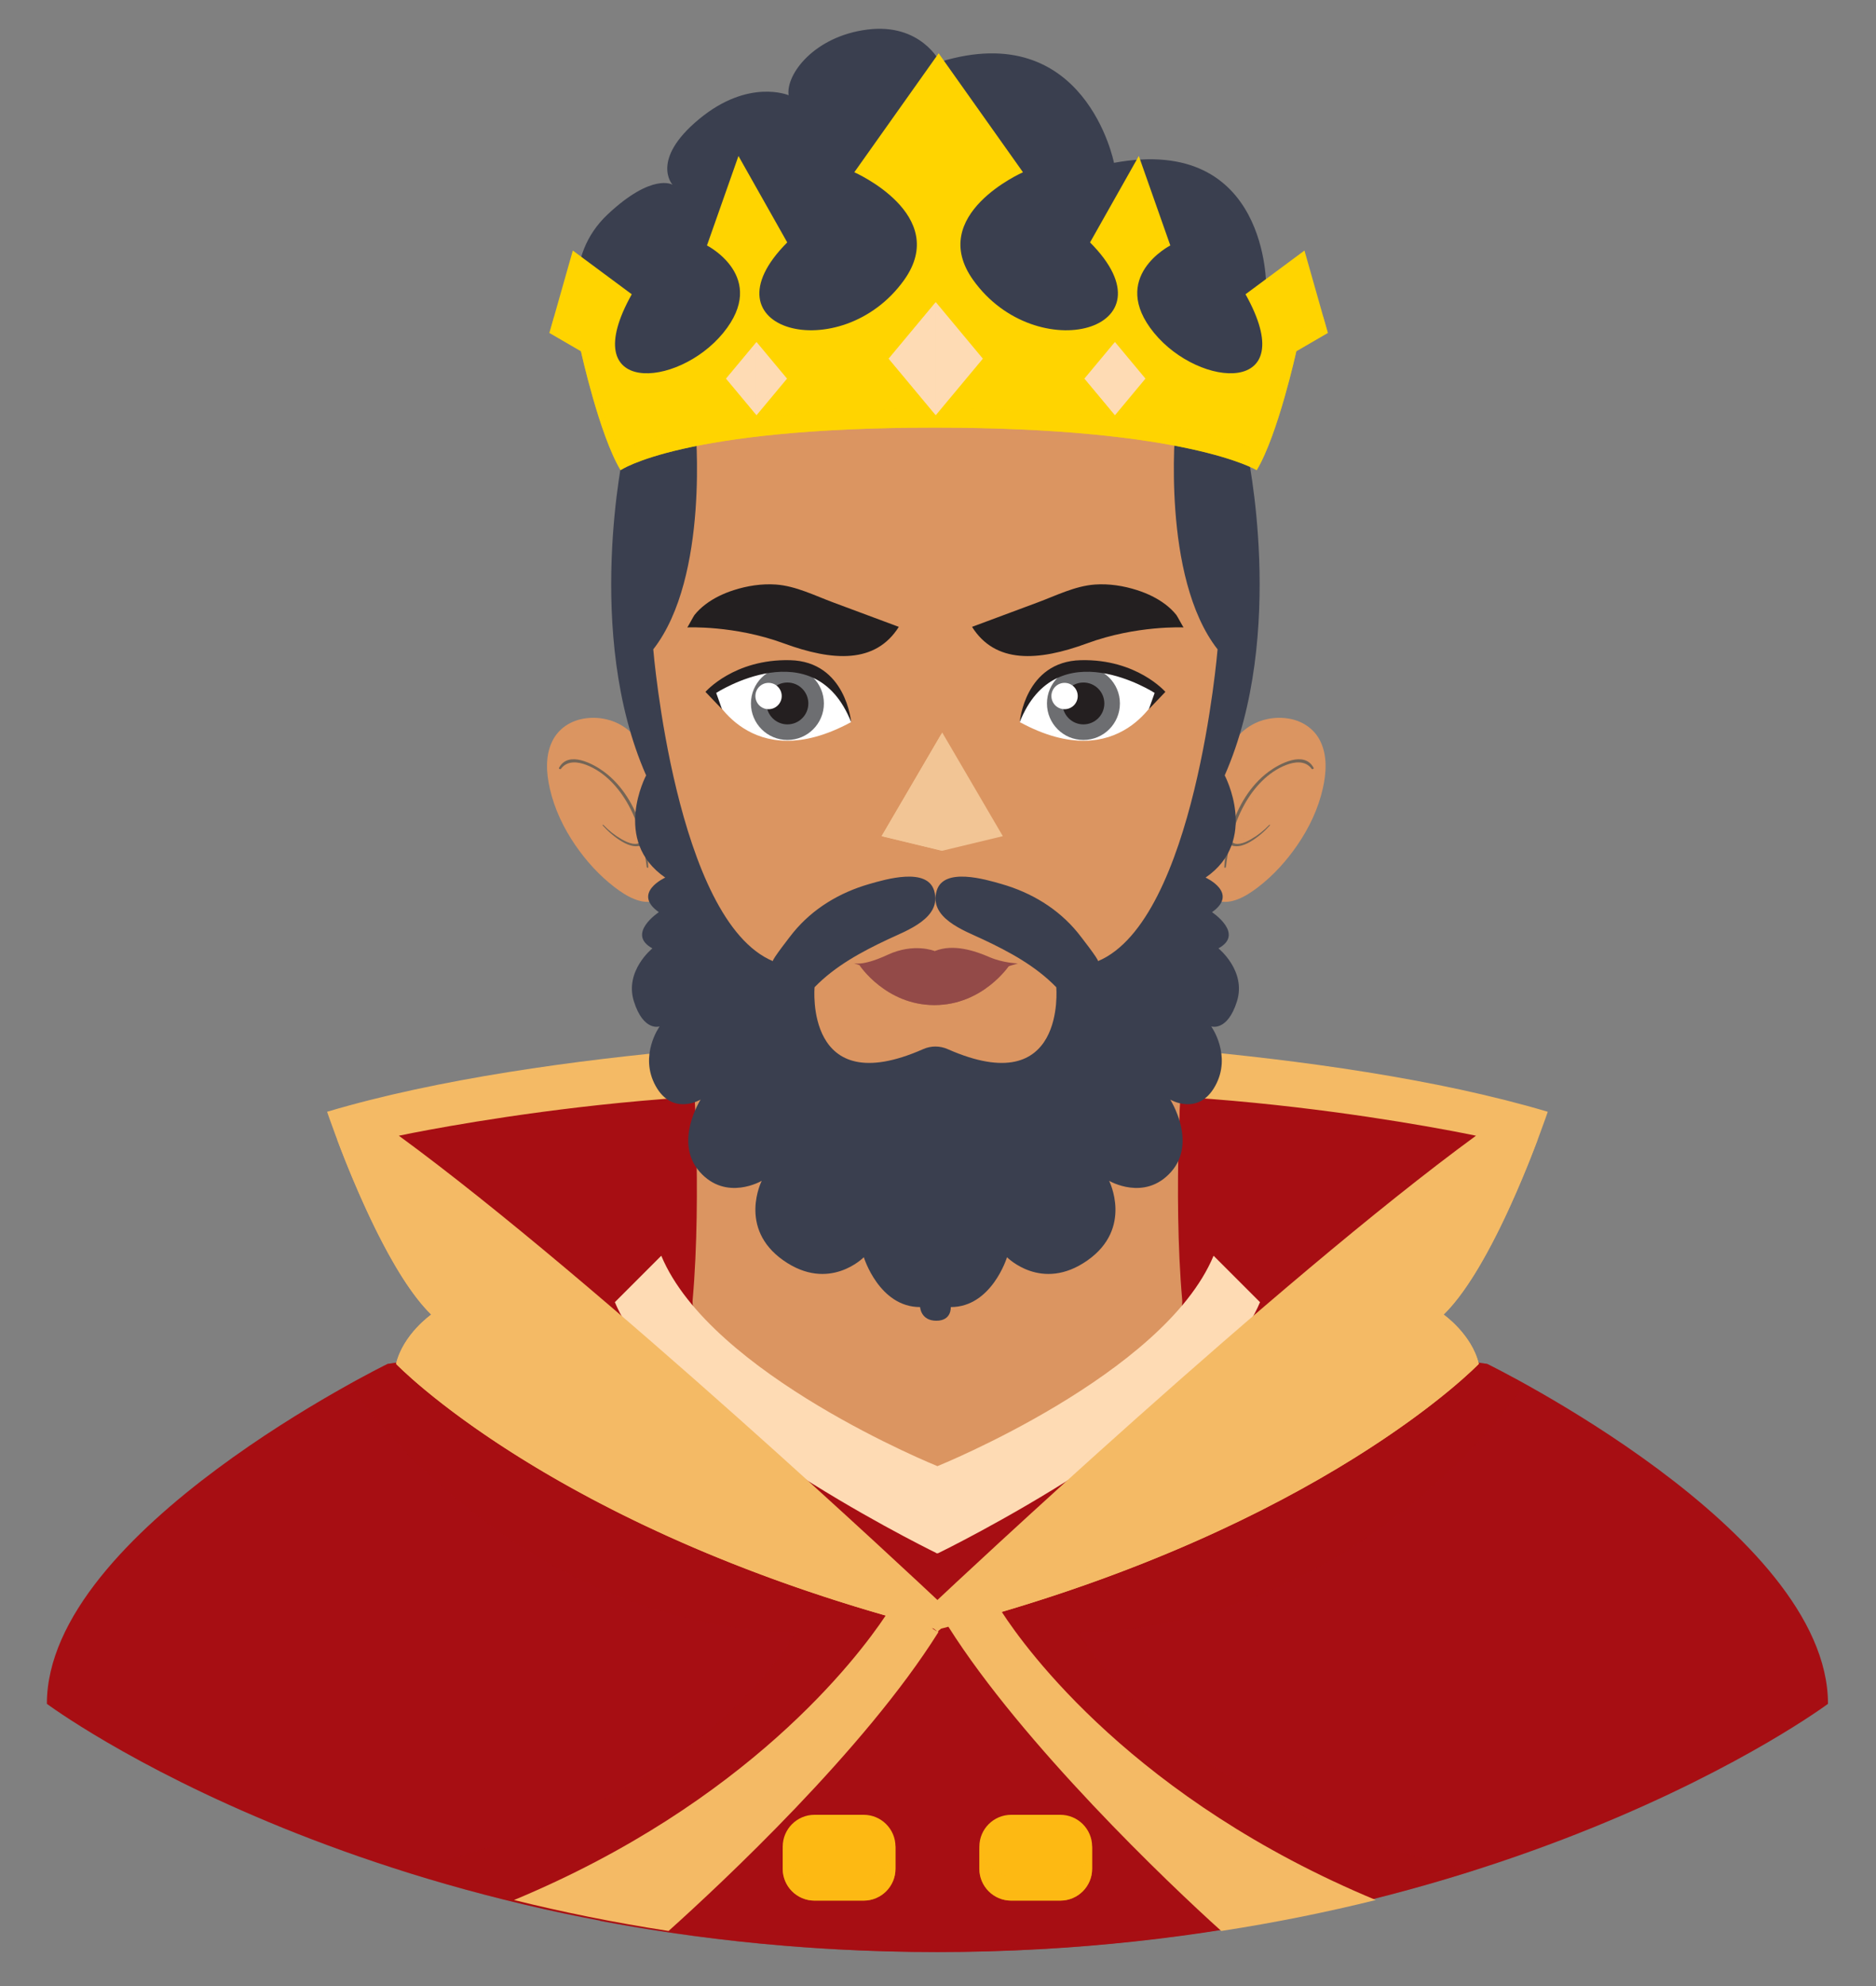<svg width="344" height="364" viewBox="0 0 344 364" fill="none" xmlns="http://www.w3.org/2000/svg">
<rect x="0" y="0" width="344" height="364" fill="#808080" stroke="none"/>
<path d="M66.322 205.403C66.322 205.403 180.832 178.032 277.467 207.358C277.467 207.358 208.336 286.354 170.844 295.872C170.844 295.872 80.286 245.342 66.322 205.403Z" fill="#A70E13"/>
<path opacity="0.6" d="M66.322 205.403C66.322 205.403 180.832 178.032 277.467 207.358C277.467 207.358 208.336 286.354 170.844 295.872C170.844 295.872 80.286 245.342 66.322 205.403Z" fill="#A70E13"/>
<path d="M127.007 194.492C127.007 194.492 128.758 218.425 127.007 238.272C126.853 240.022 128.315 242.762 128.899 244.34C130.669 249.121 132.958 253.728 135.776 257.978C144.215 270.706 156.75 278.034 172.016 278.787C172.387 278.805 172.758 278.824 173.129 278.842C172.306 278.842 171.483 278.842 170.66 278.842C186.384 278.864 199.771 270.603 208.243 257.628C210.98 253.436 213.209 248.907 214.938 244.21C215.507 242.664 216.933 239.984 216.782 238.272C215.031 218.425 216.782 194.492 216.782 194.492H127.007Z" fill="#DB9561"/>
<path opacity="0.6" d="M127.008 194.492C127.008 194.492 127.227 197.493 127.433 202.247C131.045 206.964 135.196 211.219 139.557 215.274C149.065 224.115 160.114 233.395 173.067 233.497C186.02 233.395 197.069 224.116 206.577 215.274C209.974 212.115 213.248 208.837 216.237 205.312C216.466 198.817 216.783 194.492 216.783 194.492H127.008Z" fill="#DB9561"/>
<path d="M222.533 230.125C213.424 251.944 171.905 268.679 171.905 268.679V268.704C171.898 268.705 171.892 268.708 171.886 268.709V268.679C171.886 268.679 130.367 251.944 121.258 230.125L112.746 238.637C121.505 259.618 168.048 282.812 171.61 284.563C171.62 284.576 171.631 284.589 171.641 284.602C171.67 284.628 171.703 284.643 171.741 284.649C171.761 284.656 171.781 284.656 171.802 284.657C171.822 284.667 171.835 284.673 171.835 284.673V284.658C171.876 284.659 171.917 284.656 171.957 284.642L171.959 284.641V284.673C171.959 284.673 221.938 260.456 231.047 238.637L222.533 230.125Z" fill="#FEDBB4"/>
<path d="M263.647 248.641L272.711 249.945C272.711 249.945 335.196 280.441 335.196 312.24C335.196 312.24 274.247 357.731 171.782 357.731H172.009C69.544 357.731 8.595 312.24 8.595 312.24C8.595 280.441 71.08 249.945 71.08 249.945L80.144 248.641C80.144 248.641 128.291 287.087 170.629 295.874C170.629 295.874 234.178 274.9 263.647 248.641Z" fill="#A70E13"/>
<path opacity="0.3" d="M73.403 342.743C83.255 345.876 94.149 348.782 106.016 351.187C111.18 347.489 116.508 344.023 121.625 340.259C127.619 335.849 133.143 330.85 138.539 325.735C143.868 320.683 149.006 315.429 153.921 309.972C158.285 305.127 162.489 300.159 166.305 294.877C125.081 284.521 80.144 248.641 80.144 248.641L71.08 249.945C71.08 249.945 68.353 251.277 64.048 253.667C65.154 255.325 93.94 297.745 145.755 299.236C145.755 299.236 129.223 331.154 73.403 342.743Z" fill="#A70E13"/>
<path opacity="0.3" d="M270.3 342.743C260.448 345.876 249.554 348.782 237.687 351.187C232.523 347.489 227.195 344.023 222.078 340.259C216.084 335.849 210.56 330.85 205.164 325.735C199.835 320.683 194.697 315.429 189.782 309.972C185.419 305.127 181.214 300.159 177.398 294.877C218.622 284.521 263.559 248.641 263.559 248.641L272.623 249.945C272.623 249.945 275.349 251.277 279.655 253.667C278.549 255.325 249.764 297.745 197.948 299.236C197.948 299.236 214.48 331.154 270.3 342.743Z" fill="#A70E13"/>
<path opacity="0.6" d="M226.005 346.372C223.203 344.188 220.571 341.792 217.784 339.586C214.971 337.359 212.117 335.184 209.343 332.908C206.6 330.657 203.924 328.307 201.512 325.7C199.112 323.107 196.99 320.245 194.892 317.406C190.618 311.622 186.465 305.52 180.97 300.799C178.827 298.957 176.737 297.06 173.768 296.946C171.219 296.848 168.52 297.144 166.913 299.318C166.187 300.3 165.605 301.383 164.924 302.395C163.994 303.778 162.965 305.099 161.943 306.415C159.72 309.278 157.377 312.046 154.934 314.723C150.165 319.947 145.019 324.816 139.651 329.418C130.2 337.521 120.09 344.796 109.962 352.021C128.338 355.488 148.948 357.719 171.592 357.726C194.487 357.718 215.301 355.437 233.83 351.903C231.158 350.151 228.528 348.338 226.005 346.372Z" fill="#A70E13"/>
<path d="M264.713 240.909C274.521 231.359 283.812 203.742 283.812 203.742C243.156 191.616 181.911 190.004 172.511 189.825V189.805C172.511 189.805 172.3 189.807 171.896 189.814C171.492 189.807 171.281 189.805 171.281 189.805V189.825C161.881 190.004 100.636 191.616 59.978 203.742C59.978 203.742 69.27 231.359 79.078 240.909C79.078 240.909 73.915 244.522 72.626 249.943C72.626 249.943 99.544 278.036 162.405 296.066C157.177 303.899 137.078 330.398 94.255 348.197C103.08 350.385 112.539 352.319 122.597 353.866C132.29 345.165 158.511 320.714 172.051 299.139L171.879 299.027L171.896 299.013L172.051 299.139L172.049 298.89L172.572 298.466C173.021 298.35 173.461 298.232 173.906 298.116C187.508 319.628 214.293 345.207 223.94 353.866C233.997 352.318 243.457 350.384 252.281 348.197C208.129 329.845 188.137 302.248 183.691 295.395C244.904 277.348 271.165 249.944 271.165 249.944C269.874 244.523 264.713 240.909 264.713 240.909ZM170.871 298.374C170.988 298.404 171.102 298.435 171.219 298.465L171.742 298.889L171.741 298.938L170.871 298.374ZM171.895 293.211C169.294 290.767 109.743 234.888 73.141 208.131C73.141 208.131 128.838 196.235 171.28 202.025V202.195C171.484 202.165 171.69 202.139 171.895 202.11C172.099 202.139 172.306 202.165 172.51 202.195V202.025C214.952 196.235 270.648 208.131 270.648 208.131C234.048 234.888 174.497 290.766 171.895 293.211Z" fill="#F4BA65"/>
<path d="M271.164 249.945C271.164 249.945 242.639 279.721 175.734 297.637C235.846 274.566 261.727 242.057 261.727 242.057C246.02 256.642 208.401 275.388 208.401 275.388C256.394 245.023 274.955 221.299 282.029 208.68C278.868 217.069 271.93 233.883 264.711 240.912C264.711 240.912 269.874 244.525 271.164 249.945Z" fill="#F4BA65"/>
<path d="M72.625 249.945C72.625 249.945 101.15 279.721 168.055 297.637C107.943 274.566 82.062 242.057 82.062 242.057C97.769 256.642 135.388 275.388 135.388 275.388C87.395 245.023 68.834 221.299 61.76 208.68C64.921 217.069 71.859 233.883 79.078 240.912C79.078 240.912 73.916 244.525 72.625 249.945Z" fill="#F4BA65"/>
<path d="M158.367 348.306H149.362C146.138 348.306 143.525 345.693 143.525 342.469V338.415C143.525 335.191 146.138 332.578 149.362 332.578H158.367C161.591 332.578 164.204 335.191 164.204 338.415V342.469C164.204 345.693 161.591 348.306 158.367 348.306Z" fill="#FDB913"/>
<path opacity="0.6" d="M158.367 343.753H149.362C146.222 343.753 143.668 341.272 143.537 338.164C143.534 338.247 143.525 338.329 143.525 338.413V342.467C143.525 345.691 146.138 348.304 149.362 348.304H158.367C161.591 348.304 164.204 345.691 164.204 342.467V338.413C164.204 338.329 164.195 338.248 164.192 338.164C164.06 341.271 161.507 343.753 158.367 343.753Z" fill="#FDB913"/>
<path d="M194.427 348.306H185.422C182.198 348.306 179.585 345.693 179.585 342.469V338.415C179.585 335.191 182.199 332.578 185.422 332.578H194.427C197.651 332.578 200.264 335.191 200.264 338.415V342.469C200.265 345.693 197.651 348.306 194.427 348.306Z" fill="#FDB913"/>
<path opacity="0.6" d="M194.427 343.753H185.422C182.282 343.753 179.728 341.272 179.597 338.164C179.593 338.247 179.584 338.329 179.584 338.413V342.467C179.584 345.691 182.198 348.304 185.421 348.304H194.426C197.65 348.304 200.263 345.691 200.263 342.467V338.413C200.263 338.329 200.254 338.248 200.251 338.164C200.121 341.271 197.567 343.753 194.427 343.753Z" fill="#FDB913"/>
<path d="M225.156 90.597C221.365 62.41 181.871 64.428 171.542 65.447C161.213 64.427 121.718 62.41 117.928 90.597C113.566 123.031 122.538 208.256 171.493 208.37V208.371C171.509 208.371 171.526 208.37 171.542 208.37C171.559 208.37 171.575 208.371 171.591 208.371V208.37C220.546 208.257 229.518 123.031 225.156 90.597Z" fill="#DB9561"/>
<path d="M230.789 75.723C230.789 75.723 239.163 63.685 232.185 52.694C232.185 52.694 232.708 24.605 204.271 29.839C204.271 29.839 199.037 3.146 172.344 11.346C172.344 11.346 168.855 4.193 159.085 5.414C149.315 6.635 144.081 13.614 144.605 17.452C144.605 17.452 137.278 14.312 128.205 21.814C119.133 29.316 123.32 33.852 123.32 33.852C123.32 33.852 119.656 31.584 111.456 39.26C103.256 46.937 105.699 58.102 108.49 60.196L114.771 74.676L230.789 75.723Z" fill="#3A3F4F"/>
<path d="M100.823 144.528C101.668 148.244 103.338 151.739 105.488 154.872C107.472 157.764 109.899 160.447 112.691 162.583C114.729 164.142 117.634 165.967 120.304 165.017C121.775 164.494 122.696 163.149 123.3 161.778C124.054 160.066 124.436 158.215 124.504 156.35C124.64 152.623 123.664 148.94 122.528 145.422C121.428 142.013 119.979 138.502 117.31 136.01C117.291 135.992 117.268 135.982 117.246 135.969C116.758 135.303 116.206 134.682 115.585 134.124C113.325 132.092 110.345 131.238 107.342 131.647C104.719 132.005 102.412 133.458 101.249 135.878C99.955 138.574 100.178 141.693 100.823 144.528Z" fill="#DB9561"/>
<path opacity="0.35" d="M122.527 145.419C121.427 142.01 119.978 138.499 117.309 136.007C117.29 135.989 117.267 135.979 117.245 135.966C116.757 135.3 116.205 134.679 115.584 134.121C114.439 133.092 113.11 132.366 111.688 131.953C111.91 134.794 112.218 137.627 112.628 140.447C113.543 146.727 114.95 152.931 116.83 158.992C117.484 161.102 118.198 163.191 118.959 165.264C119.41 165.245 119.859 165.17 120.302 165.013C121.773 164.49 122.694 163.145 123.299 161.774C124.052 160.062 124.434 158.211 124.502 156.346C124.639 152.62 123.663 148.937 122.527 145.419Z" fill="#DB9561"/>
<path d="M102.506 140.711C104.212 137.514 108.767 139.944 110.802 141.462C114.142 143.953 116.363 147.754 117.601 151.673C118.342 154.018 118.746 156.462 118.883 158.916C118.893 159.104 118.594 159.036 118.577 158.887C118.415 157.499 118.191 156.117 117.888 154.755C117.466 155.079 116.726 155.119 116.278 155.064C115.484 154.967 114.716 154.62 114.035 154.213C112.728 153.432 111.522 152.391 110.509 151.255C110.42 151.155 110.592 151.121 110.659 151.192C111.621 152.208 112.763 153.104 113.978 153.795C114.605 154.152 115.278 154.492 115.998 154.611C116.297 154.66 116.607 154.673 116.904 154.603C117.234 154.526 117.438 154.308 117.734 154.176C117.74 154.173 117.747 154.174 117.753 154.172C117.186 151.821 116.367 149.539 115.178 147.41C113.468 144.348 110.881 141.482 107.545 140.191C105.933 139.567 104.004 139.341 102.853 140.9C102.741 141.05 102.413 140.885 102.506 140.711Z" fill="#746556"/>
<path d="M242.556 144.528C241.711 148.244 240.041 151.739 237.891 154.872C235.906 157.764 233.48 160.447 230.688 162.583C228.65 164.142 225.745 165.967 223.075 165.017C221.604 164.494 220.683 163.149 220.079 161.778C219.325 160.066 218.943 158.215 218.875 156.35C218.738 152.623 219.715 148.94 220.851 145.422C221.951 142.013 223.4 138.502 226.069 136.01C226.088 135.992 226.111 135.982 226.133 135.969C226.621 135.303 227.173 134.682 227.794 134.124C230.054 132.092 233.034 131.238 236.037 131.647C238.66 132.005 240.967 133.458 242.13 135.878C243.423 138.574 243.201 141.693 242.556 144.528Z" fill="#DB9561"/>
<path opacity="0.35" d="M220.85 145.419C221.95 142.01 223.399 138.499 226.068 136.007C226.087 135.989 226.11 135.979 226.132 135.966C226.62 135.3 227.172 134.679 227.793 134.121C228.938 133.092 230.267 132.366 231.69 131.953C231.468 134.794 231.159 137.627 230.749 140.447C229.835 146.727 228.427 152.931 226.547 158.992C225.893 161.102 225.179 163.191 224.418 165.264C223.967 165.245 223.517 165.17 223.074 165.013C221.603 164.49 220.682 163.145 220.078 161.774C219.324 160.062 218.942 158.211 218.874 156.346C218.738 152.62 219.715 148.937 220.85 145.419Z" fill="#DB9561"/>
<path d="M240.873 140.711C239.167 137.514 234.612 139.944 232.577 141.462C229.236 143.953 227.016 147.754 225.778 151.673C225.037 154.018 224.633 156.462 224.496 158.916C224.486 159.104 224.785 159.036 224.802 158.887C224.964 157.499 225.188 156.117 225.491 154.755C225.913 155.079 226.653 155.119 227.101 155.064C227.895 154.967 228.663 154.62 229.344 154.213C230.651 153.432 231.857 152.391 232.87 151.255C232.959 151.155 232.787 151.121 232.72 151.192C231.758 152.208 230.616 153.104 229.401 153.795C228.774 154.152 228.101 154.492 227.381 154.611C227.082 154.66 226.772 154.673 226.475 154.603C226.145 154.526 225.941 154.308 225.645 154.176C225.639 154.173 225.632 154.174 225.626 154.172C226.193 151.821 227.012 149.539 228.201 147.41C229.911 144.348 232.498 141.482 235.834 140.191C237.446 139.567 239.374 139.341 240.526 140.9C240.637 141.05 240.966 140.885 240.873 140.711Z" fill="#746556"/>
<path d="M173.775 192.262C195.586 201.895 193.687 180.917 193.687 180.917C189.904 177.02 185.069 174.419 180.201 172.131C176.748 170.508 170.276 168.235 171.76 163.231C173.051 158.88 180.684 161.146 183.688 162.014C189.125 163.584 193.994 166.5 197.599 170.89C197.9 171.256 201.626 176.012 201.324 176.142C219.166 168.667 223.265 118.998 223.265 118.998C212.897 105.737 215.549 78.008 215.549 78.008L228.636 82.457C228.636 82.457 236.022 116.062 224.574 142.096C224.574 142.096 230.941 154.045 221.066 160.826C221.066 160.826 227.257 163.626 222.245 167.164C222.245 167.164 228.288 171.144 223.424 173.797C223.424 173.797 228.583 177.924 226.814 183.525C225.045 189.126 222.097 188.094 222.097 188.094C222.097 188.094 225.929 193.4 222.834 199.002C219.739 204.603 214.58 201.508 214.58 201.508C214.58 201.508 219.592 209.32 214.727 214.774C209.863 220.228 203.377 216.395 203.377 216.395C203.377 216.395 207.799 225.091 199.397 230.987C190.995 236.883 184.657 230.397 184.657 230.397C184.657 230.397 181.856 239.536 174.339 239.536C174.339 239.536 174.545 242.036 171.694 242.036C168.843 242.036 168.715 239.536 168.715 239.536C161.198 239.536 158.397 230.397 158.397 230.397C158.397 230.397 152.059 236.883 143.657 230.987C135.255 225.091 139.677 216.395 139.677 216.395C139.677 216.395 133.191 220.227 128.327 214.774C123.463 209.32 128.474 201.508 128.474 201.508C128.474 201.508 123.315 204.603 120.22 199.002C117.125 193.401 120.957 188.094 120.957 188.094C120.957 188.094 118.009 189.126 116.24 183.525C114.471 177.924 119.63 173.797 119.63 173.797C114.766 171.144 120.809 167.164 120.809 167.164C115.797 163.626 121.988 160.826 121.988 160.826C112.112 154.046 118.48 142.096 118.48 142.096C107.032 116.062 114.418 82.457 114.418 82.457L127.505 78.008C127.505 78.008 130.157 105.736 119.789 118.998C119.789 118.998 123.888 168.667 141.73 176.142C141.428 176.013 145.154 171.257 145.455 170.89C149.059 166.5 153.929 163.584 159.366 162.014C162.37 161.146 170.003 158.881 171.294 163.231C172.778 168.235 166.307 170.507 162.853 172.131C157.985 174.419 153.15 177.02 149.367 180.917C149.367 180.917 147.469 201.895 169.279 192.262C169.986 191.95 170.752 191.786 171.525 191.786C172.301 191.786 173.068 191.95 173.775 192.262Z" fill="#3A3F4F"/>
<path d="M185.089 176.883C185.089 176.883 180.28 184.191 171.348 184.191H171.353C162.421 184.191 157.612 176.883 157.612 176.883H185.089Z" fill="#934A48"/>
<path opacity="0.6" d="M185.089 176.883C185.089 176.883 180.28 184.191 171.348 184.191H171.353C162.421 184.191 157.612 176.883 157.612 176.883H185.089Z" fill="#934A48"/>
<path d="M156.408 176.456C156.408 176.456 169.987 181.967 186.648 176.554C186.648 176.554 183.98 176.505 181.371 175.373C178.762 174.241 174.789 172.913 171.409 174.291C171.409 174.291 167.614 172.716 162.752 174.98C157.891 177.243 156.408 176.456 156.408 176.456Z" fill="#934A48"/>
<path d="M126.027 114.982C126.027 114.982 134.658 114.566 143.705 117.894C152.752 121.222 160.551 121.638 164.815 114.878C160.818 113.379 156.818 111.89 152.814 110.412C149.419 109.159 145.938 107.381 142.278 107.121C139.689 106.938 137.017 107.355 134.553 108.147C132.701 108.742 130.901 109.586 129.348 110.769C128.608 111.333 127.924 111.976 127.344 112.705C127.172 112.921 126.082 114.979 126.027 114.982Z" fill="#231F20"/>
<path d="M156.07 132.33C156.07 132.33 152.081 113.183 130.474 126.945C130.474 126.945 137.455 142.435 156.07 132.33Z" fill="white"/>
<path d="M144.388 135.605C148.082 135.605 151.077 132.61 151.077 128.916C151.077 125.221 148.082 122.227 144.388 122.227C140.694 122.227 137.699 125.221 137.699 128.916C137.699 132.61 140.694 135.605 144.388 135.605Z" fill="#6D6E71"/>
<path d="M148.224 128.914C148.224 131.032 146.507 132.75 144.388 132.75C142.27 132.75 140.552 131.033 140.552 128.914C140.552 126.796 142.269 125.078 144.388 125.078C146.507 125.078 148.224 126.796 148.224 128.914Z" fill="#241F20"/>
<path d="M143.342 127.554C143.342 128.887 142.262 129.967 140.929 129.967C139.596 129.967 138.516 128.887 138.516 127.554C138.516 126.221 139.596 125.141 140.929 125.141C142.262 125.141 143.342 126.222 143.342 127.554Z" fill="white"/>
<path d="M156.069 132.332C156.069 132.332 155.135 121.224 144.864 120.984C134.593 120.744 129.361 126.792 129.361 126.792L132.385 129.96L131.329 126.984C131.329 126.984 149.328 115.368 156.069 132.332Z" fill="#241F20"/>
<path d="M217.029 114.982C217.029 114.982 208.398 114.566 199.351 117.894C190.304 121.222 182.505 121.638 178.241 114.878C182.238 113.379 186.238 111.89 190.242 110.412C193.637 109.159 197.117 107.381 200.778 107.121C203.367 106.938 206.039 107.355 208.503 108.147C210.355 108.742 212.155 109.586 213.708 110.769C214.448 111.333 215.132 111.976 215.712 112.705C215.883 112.921 216.973 114.979 217.029 114.982Z" fill="#231F20"/>
<path d="M186.986 132.33C186.986 132.33 190.975 113.183 212.582 126.945C212.582 126.945 205.601 142.435 186.986 132.33Z" fill="white"/>
<path d="M198.668 135.605C202.362 135.605 205.357 132.61 205.357 128.916C205.357 125.221 202.362 122.227 198.668 122.227C194.973 122.227 191.979 125.221 191.979 128.916C191.979 132.61 194.973 135.605 198.668 135.605Z" fill="#6D6E71"/>
<path d="M202.502 128.914C202.502 131.032 200.785 132.75 198.666 132.75C196.548 132.75 194.83 131.033 194.83 128.914C194.83 126.796 196.547 125.078 198.666 125.078C200.785 125.078 202.502 126.796 202.502 128.914Z" fill="#241F20"/>
<path d="M197.621 127.554C197.621 128.887 196.541 129.967 195.208 129.967C193.875 129.967 192.795 128.887 192.795 127.554C192.795 126.221 193.875 125.141 195.208 125.141C196.54 125.141 197.621 126.222 197.621 127.554Z" fill="white"/>
<path d="M186.986 132.332C186.986 132.332 187.92 121.224 198.191 120.984C208.463 120.744 213.694 126.792 213.694 126.792L210.67 129.96L211.726 126.984C211.726 126.984 193.727 115.368 186.986 132.332Z" fill="#241F20"/>
<g opacity="0.7">
<path d="M183.886 153.233L172.771 134.234H172.778L161.663 153.233L172.743 155.915L183.886 153.233Z" fill="#FCDAAB"/>
<path d="M172.627 134.492V155.872L161.663 153.233L172.627 134.492Z" fill="#FCDAAB"/>
</g>
<path d="M230.44 86.165C234.353 79.643 237.707 64.363 237.707 64.363L243.484 61.009L239.198 45.915L228.39 53.928C238.825 72.562 220.005 71.257 211.619 61.009C203.234 50.76 214.6 44.984 214.6 44.984L208.823 28.586L199.88 44.425C215.956 60.547 190.01 67.498 178.451 51.32C169.887 39.334 187.582 31.568 187.582 31.568L172.116 9.766H172.119L156.653 31.568C156.653 31.568 174.348 39.334 165.784 51.32C154.225 67.499 128.279 60.548 144.355 44.425L135.411 28.586L129.634 44.984C129.634 44.984 141.001 50.761 132.616 61.009C124.231 71.258 105.41 72.562 115.845 53.928L105.037 45.915L100.751 61.009L106.528 64.363C106.528 64.363 109.882 79.643 113.795 86.165C113.795 86.165 124.969 78.366 171.349 78.366C217.729 78.366 230.44 86.165 230.44 86.165Z" fill="#FFD400"/>
<path opacity="0.6" d="M237.707 60.894C237.707 60.894 234.353 76.174 230.44 82.696C230.44 82.696 217.728 74.897 171.348 74.897C124.968 74.897 113.794 82.696 113.794 82.696C109.881 76.174 106.527 60.894 106.527 60.894L101.596 58.031L100.75 61.009L106.527 64.363C106.527 64.363 109.881 79.643 113.794 86.165C113.794 86.165 124.968 78.366 171.348 78.366C217.728 78.366 230.44 86.165 230.44 86.165C234.353 79.643 237.707 64.363 237.707 64.363L243.484 61.009L242.638 58.031L237.707 60.894Z" fill="#FFD400"/>
<path d="M171.593 55.367L180.226 65.729L171.593 76.09H171.588L162.955 65.729L171.588 55.367" fill="#FEDBB4"/>
<path opacity="0.6" d="M171.493 55.484L162.955 65.731L171.493 75.978V55.484Z" fill="#FEDBB4"/>
<path d="M138.73 62.68L144.317 69.385L138.73 76.09H138.727L133.14 69.385L138.727 62.68" fill="#FEDBB4"/>
<path opacity="0.6" d="M138.665 62.75L133.14 69.381L138.665 76.012V62.75Z" fill="#FEDBB4"/>
<path d="M204.454 62.68L210.04 69.385L204.454 76.09H204.45L198.864 69.385L204.45 62.68" fill="#FEDBB4"/>
<path opacity="0.6" d="M204.389 62.75L198.864 69.381L204.389 76.012V62.75Z" fill="#FEDBB4"/>
</svg>
